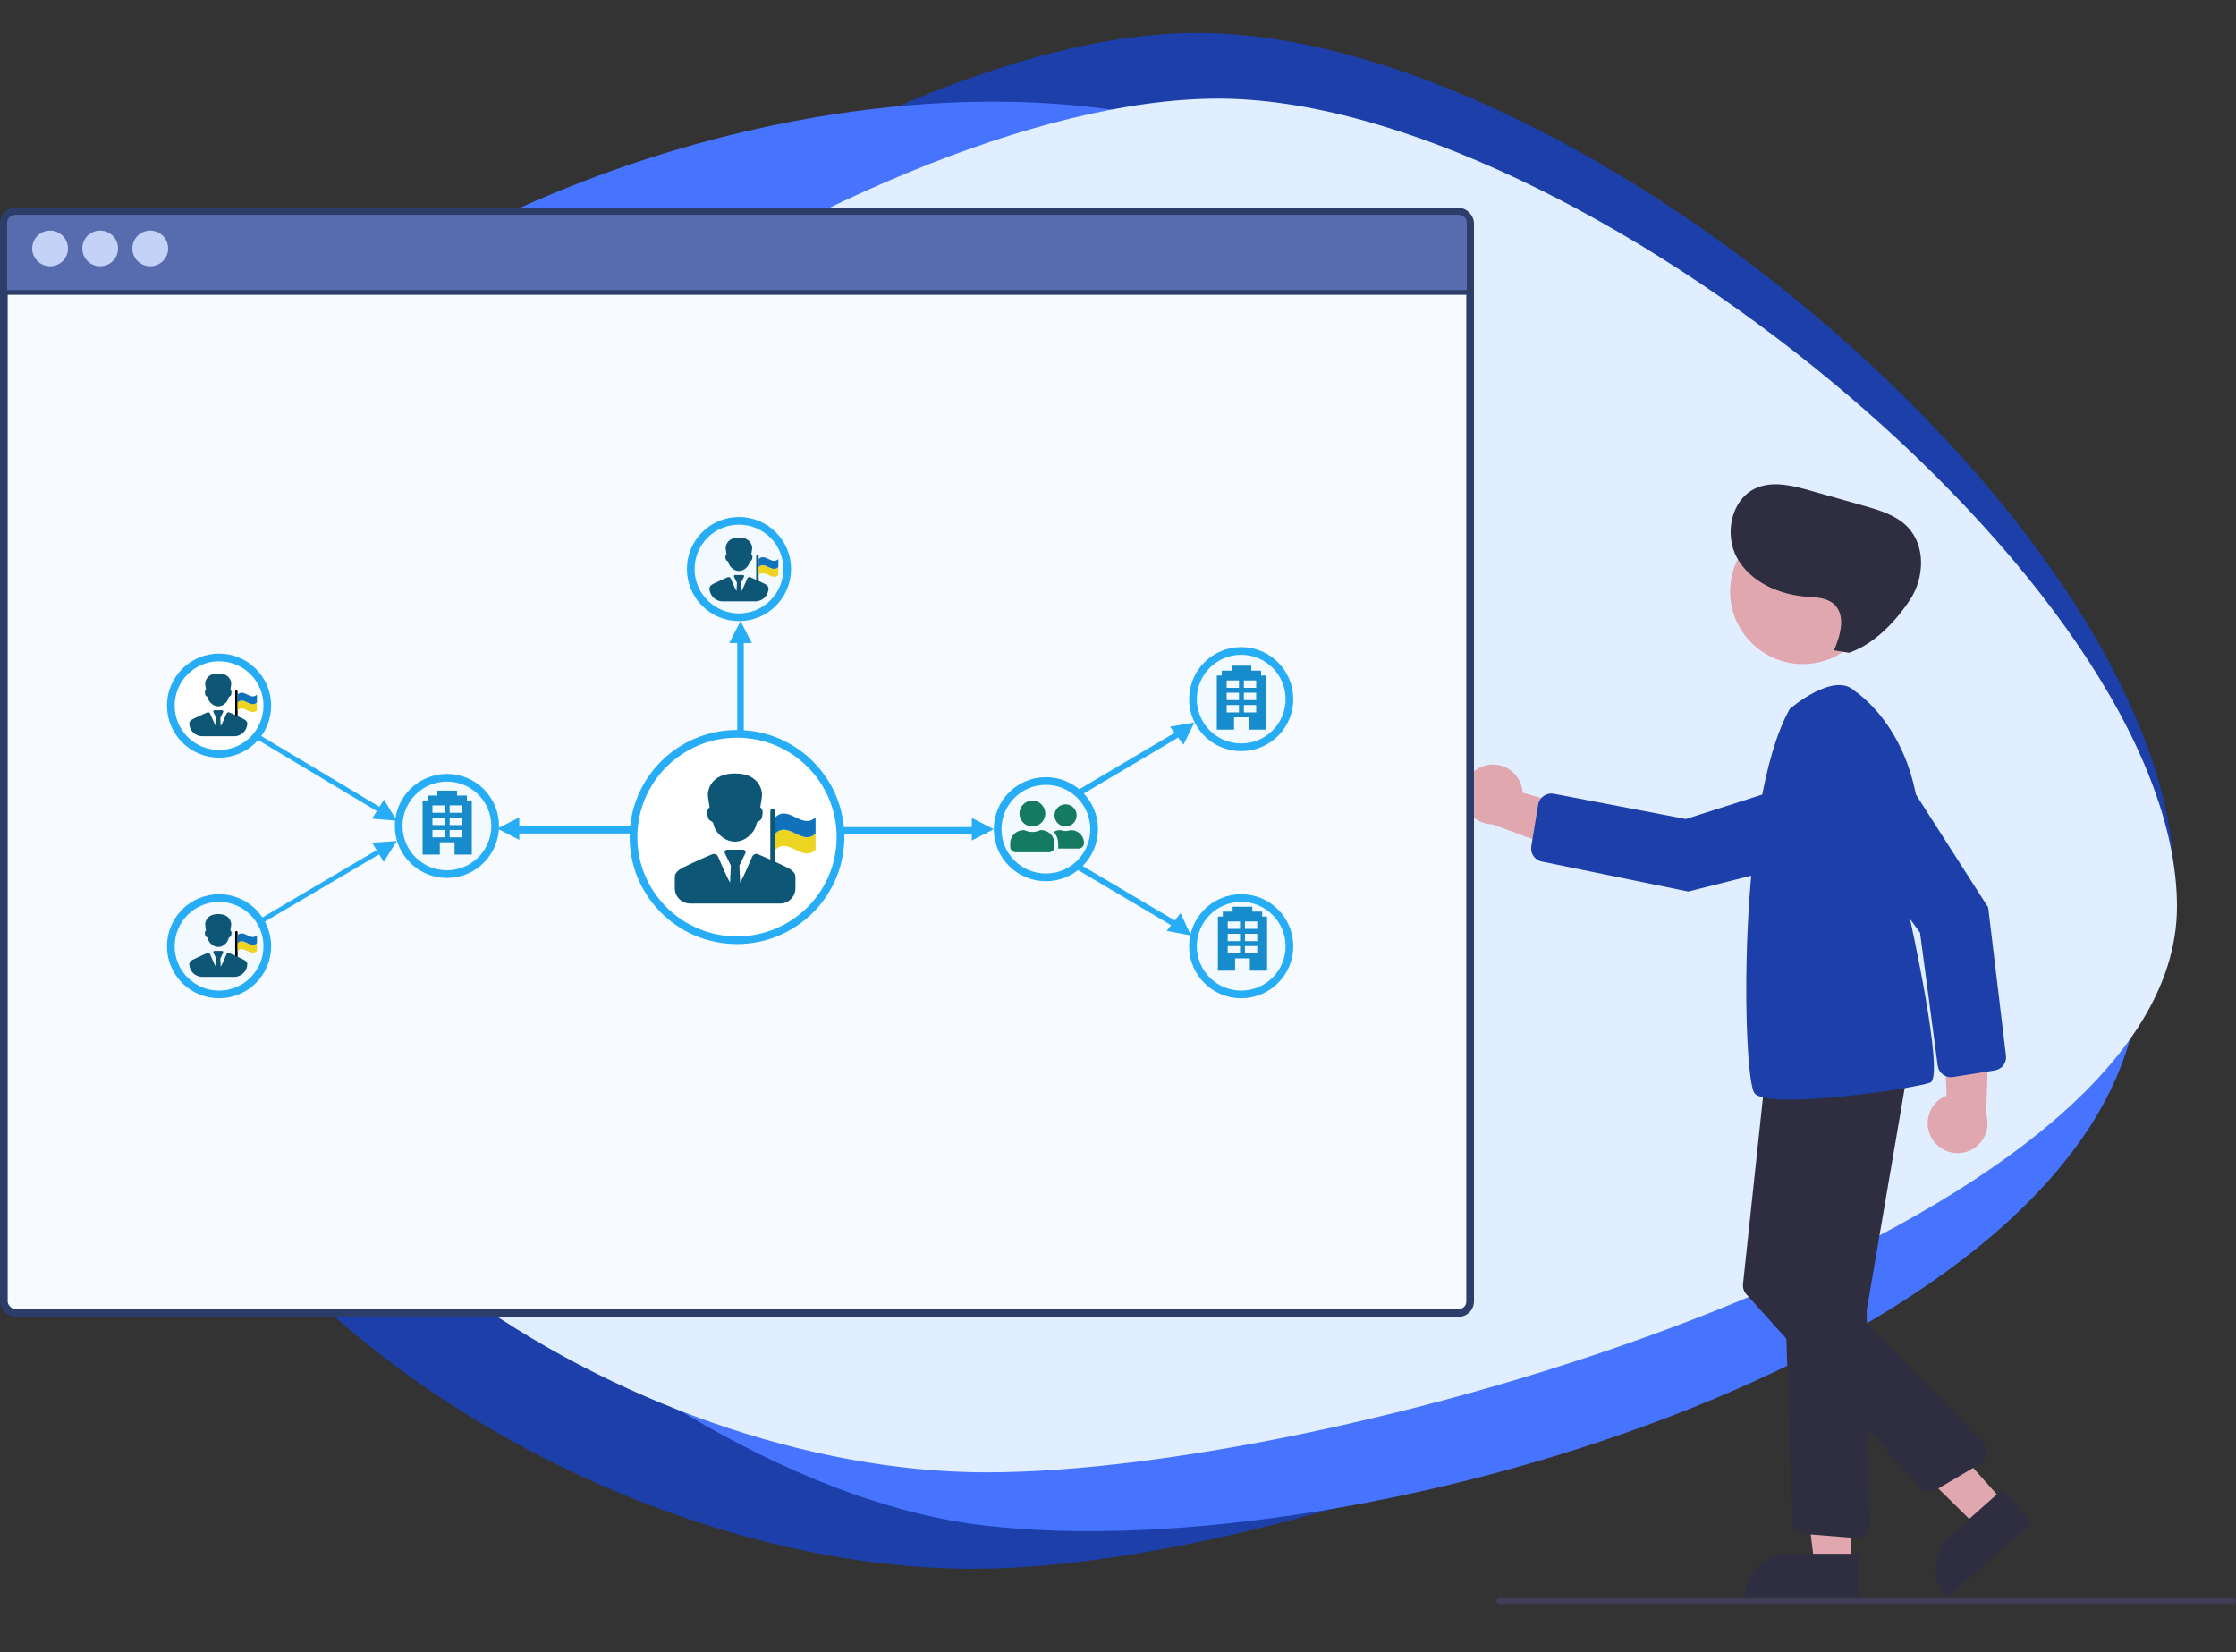 <svg width="582" height="430" viewBox="0 0 582 430" fill="none" xmlns="http://www.w3.org/2000/svg">
<rect x="0" y="0" width="582" height="430" fill="#333333" stroke="none"/>
<path d="M566.001 230.761C566.001 321.622 353.874 408.32 253.241 408.32C152.608 408.32 31.031 327.641 31.031 236.78C31.031 145.92 210.938 8.562 311.571 8.562C412.204 8.562 566.001 139.901 566.001 230.761Z" fill="#1C3FAA"/>
<path d="M556.434 260.094C545.806 350.067 356.042 408.781 256.1 397.044C156.158 385.307 22.454 248.822 33.083 158.849C43.711 68.875 234.86 -10.323 341.929 44.552C417.608 71.568 567.063 170.12 556.434 260.094Z" fill="#4674FF"/>
<path d="M566.635 235.965C566.635 319.854 350.069 383.221 256.856 383.221C163.642 383.221 51.029 308.732 51.029 224.843C51.029 140.954 223.86 25.663 317.073 25.663C410.287 25.663 566.635 152.076 566.635 235.965Z" fill="#E0EEFF"/>
<path d="M386.83 199.191C387.932 198.934 389.078 198.922 390.186 199.156C391.293 199.389 392.336 199.862 393.241 200.541C394.146 201.221 394.891 202.09 395.423 203.088C395.955 204.085 396.261 205.187 396.321 206.316L422.756 213.951L411.876 223.217L388.44 214.546C386.534 214.52 384.704 213.797 383.297 212.513C381.89 211.23 381.003 209.476 380.804 207.583C380.606 205.69 381.109 203.79 382.22 202.244C383.33 200.697 384.971 199.611 386.83 199.191V199.191Z" fill="#E1A7AF"/>
<path d="M502.887 296.395C502.295 295.432 501.922 294.35 501.794 293.227C501.666 292.104 501.786 290.967 502.145 289.895C502.505 288.823 503.096 287.843 503.876 287.024C504.656 286.205 505.607 285.566 506.66 285.154L505.566 257.699L517.808 265.079L516.971 290.019C517.548 291.833 517.438 293.795 516.663 295.533C515.888 297.272 514.501 298.666 512.765 299.452C511.03 300.238 509.065 300.361 507.245 299.798C505.424 299.234 503.874 298.024 502.887 296.395Z" fill="#E1A7AF"/>
<path d="M519.227 278.597L508.344 280.333C507.887 280.406 507.42 280.387 506.971 280.276C506.521 280.166 506.098 279.967 505.727 279.691C505.356 279.415 505.044 279.068 504.81 278.669C504.575 278.271 504.423 277.83 504.362 277.372L499.758 242.749L477.006 211.661C476.163 210.51 475.566 209.198 475.25 207.807C474.935 206.417 474.908 204.976 475.172 203.575C475.435 202.173 475.984 200.841 476.783 199.659C477.582 198.477 478.615 197.472 479.818 196.704L479.818 196.704C482.155 195.213 484.989 194.709 487.697 195.305C490.406 195.901 492.766 197.546 494.26 199.879L517.497 236.185L522.122 274.769C522.151 275.016 522.155 275.264 522.132 275.511C522.06 276.275 521.736 276.993 521.21 277.552C520.684 278.11 519.986 278.478 519.227 278.597Z" fill="#1C3FAA"/>
<path d="M481.708 407.105H472.267L467.775 370.746L481.709 370.747L481.708 407.105Z" fill="#E1A7AF"/>
<path d="M465.521 404.412H483.729V415.858H454.057C454.057 412.823 455.264 409.911 457.414 407.765C459.564 405.618 462.48 404.412 465.521 404.412Z" fill="#2F2E41"/>
<path d="M521.538 390.971L514.484 397.236L488.189 371.349L497.335 363.804L521.538 390.971Z" fill="#E1A7AF"/>
<path d="M507.654 399.699L521.258 387.616L528.878 396.169L506.708 415.859C505.707 414.736 504.938 413.427 504.444 412.007C503.95 410.587 503.741 409.084 503.828 407.583C503.916 406.083 504.299 404.614 504.956 403.261C505.612 401.909 506.529 400.698 507.654 399.699Z" fill="#2F2E41"/>
<path d="M469.248 172.842C479.694 172.842 488.163 164.387 488.163 153.957C488.163 143.528 479.694 135.072 469.248 135.072C458.802 135.072 450.334 143.528 450.334 153.957C450.334 164.387 458.802 172.842 469.248 172.842Z" fill="#E1A7AF"/>
<path d="M482.865 400.297L469.724 399.248C468.875 399.18 468.081 398.803 467.493 398.188C466.905 397.573 466.565 396.763 466.537 395.913L462.869 285.32C462.839 284.466 463.128 283.63 463.679 282.976C464.231 282.322 465.006 281.895 465.854 281.779L492.052 278.129C492.592 278.054 493.142 278.107 493.658 278.283C494.173 278.46 494.639 278.756 495.019 279.147C495.398 279.537 495.68 280.012 495.841 280.531C496.003 281.051 496.039 281.602 495.947 282.138L485.922 340.766C485.895 340.927 485.882 341.09 485.884 341.254L486.606 396.803C486.612 397.261 486.527 397.716 486.356 398.141C486.184 398.566 485.929 398.953 485.607 399.279C485.284 399.606 484.9 399.865 484.476 400.041C484.053 400.218 483.598 400.309 483.139 400.309C483.048 400.309 482.956 400.305 482.865 400.297Z" fill="#2F2E41"/>
<path d="M499.696 387.033L454.554 336.872C454.229 336.511 453.984 336.086 453.834 335.624C453.685 335.163 453.634 334.675 453.685 334.192L459.387 280.827C459.48 279.938 459.916 279.119 460.601 278.544C461.287 277.968 462.169 277.681 463.063 277.742L490.768 279.586C491.297 279.621 491.812 279.777 492.271 280.042C492.731 280.308 493.123 280.675 493.418 281.115C493.713 281.556 493.903 282.058 493.972 282.584C494.042 283.109 493.99 283.644 493.82 284.146L477.22 333.177C477.061 333.644 477.034 334.146 477.142 334.628C477.251 335.11 477.49 335.552 477.834 335.907L516.179 375.585C516.543 375.961 516.816 376.414 516.979 376.911C517.142 377.407 517.19 377.934 517.12 378.452C517.049 378.97 516.863 379.465 516.573 379.9C516.284 380.336 515.899 380.7 515.449 380.966L504.037 387.699C503.347 388.104 502.538 388.259 501.747 388.138C500.957 388.017 500.232 387.626 499.696 387.033L499.696 387.033Z" fill="#2F2E41"/>
<path d="M465.859 184.508C465.859 184.508 477.411 174.512 482.801 179.894C482.801 179.894 507.829 195.657 497.048 238.715C497.048 238.715 506.289 280.235 502.439 281.773C498.588 283.311 459.698 289.078 456.618 284.464C453.538 279.851 451.997 209.112 465.859 184.508Z" fill="#1C3FAA"/>
<path d="M398.581 220.292L400.369 209.433C400.444 208.977 400.61 208.541 400.856 208.15C401.103 207.759 401.426 207.422 401.805 207.157C402.185 206.893 402.613 206.707 403.066 206.611C403.518 206.515 403.986 206.51 404.44 206.597L438.796 213.171L475.525 201.438C476.885 201.003 478.32 200.851 479.742 200.992C481.163 201.133 482.54 201.562 483.788 202.255C485.037 202.947 486.13 203.887 487.001 205.018C487.871 206.148 488.501 207.444 488.85 208.827L488.851 208.826C489.529 211.511 489.112 214.355 487.691 216.733C486.269 219.11 483.96 220.827 481.271 221.504L439.43 232.049L401.304 224.243C401.06 224.193 400.823 224.118 400.596 224.018C399.893 223.709 399.313 223.175 398.948 222.5C398.583 221.825 398.454 221.048 398.581 220.292Z" fill="#1C3FAA"/>
<path d="M477.363 169.276C479.091 165.282 480.554 159.963 477.239 157.139C475.316 155.501 472.546 155.497 470.027 155.294C462.928 154.719 455.622 151.459 452.152 145.249C448.683 139.04 450.62 129.806 457.166 127.005C461.578 125.116 466.636 126.403 471.254 127.71L485.12 131.636C489.24 132.803 493.566 134.089 496.532 137.173C501.263 142.092 500.909 150.407 497.152 156.102C493.395 161.797 487.736 167.736 481.259 169.898L477.363 169.276Z" fill="#2F2E41"/>
<path d="M581.23 417.483H390.247C390.042 417.483 389.847 417.402 389.702 417.258C389.558 417.114 389.477 416.918 389.477 416.715C389.477 416.511 389.558 416.315 389.702 416.171C389.847 416.027 390.042 415.946 390.247 415.946H581.23C581.434 415.946 581.63 416.027 581.775 416.171C581.919 416.315 582 416.511 582 416.715C582 416.918 581.919 417.114 581.775 417.258C581.63 417.402 581.434 417.483 581.23 417.483Z" fill="#3F3D56"/>
<rect x="1" y="55.078" width="381.654" height="286.672" rx="3" fill="#F7FAFF" stroke="#2D3D69" stroke-width="2"/>
<path d="M381.793 74.873H1.863V76.73H381.793V74.873Z" fill="#2D3D69"/>
<path d="M167.915 216.931H132.863C132.695 216.931 132.534 216.833 132.416 216.659C132.297 216.485 132.23 216.249 132.23 216.003C132.23 215.756 132.297 215.52 132.416 215.346C132.534 215.172 132.695 215.074 132.863 215.074H167.915C168.083 215.074 168.244 215.172 168.362 215.346C168.481 215.52 168.547 215.756 168.547 216.003C168.547 216.249 168.481 216.485 168.362 216.659C168.244 216.833 168.083 216.931 167.915 216.931Z" fill="#27ACF6"/>
<path d="M192.752 205.664C192.527 205.664 192.311 205.549 192.152 205.346C191.994 205.142 191.904 204.866 191.904 204.577V166.968C191.904 166.68 191.994 166.404 192.152 166.2C192.311 165.996 192.527 165.882 192.752 165.882C192.976 165.882 193.192 165.996 193.351 166.2C193.51 166.404 193.599 166.68 193.599 166.968V204.577C193.599 204.866 193.51 205.142 193.351 205.346C193.192 205.549 192.976 205.664 192.752 205.664Z" fill="#27ACF6"/>
<path d="M101.781 213.217C101.664 213.217 101.55 213.185 101.45 213.125L66.433 192.156C66.285 192.067 66.178 191.922 66.135 191.753C66.093 191.584 66.118 191.406 66.206 191.256C66.294 191.106 66.437 190.998 66.604 190.954C66.771 190.911 66.948 190.936 67.096 191.025L102.113 211.994C102.236 212.068 102.331 212.18 102.385 212.313C102.438 212.447 102.447 212.595 102.409 212.734C102.371 212.873 102.289 212.995 102.176 213.083C102.062 213.17 101.923 213.217 101.781 213.217Z" fill="#27ACF6"/>
<path d="M66.75 241.072C66.611 241.072 66.476 241.026 66.365 240.943C66.254 240.859 66.175 240.742 66.138 240.608C66.101 240.475 66.109 240.334 66.161 240.206C66.213 240.077 66.306 239.97 66.426 239.9L100.544 219.805C100.688 219.719 100.861 219.695 101.024 219.736C101.187 219.778 101.327 219.882 101.412 220.025C101.498 220.169 101.523 220.341 101.481 220.503C101.439 220.665 101.335 220.803 101.19 220.889L67.072 240.984C66.975 241.041 66.863 241.072 66.75 241.072Z" fill="#27ACF6"/>
<path d="M256.352 216.964H213.663C213.458 216.964 213.263 216.875 213.118 216.716C212.974 216.558 212.893 216.342 212.893 216.118C212.893 215.893 212.974 215.678 213.118 215.519C213.263 215.361 213.458 215.272 213.663 215.272H256.352C256.556 215.272 256.752 215.361 256.896 215.519C257.041 215.678 257.122 215.893 257.122 216.118C257.122 216.342 257.041 216.558 256.896 216.716C256.752 216.875 256.556 216.964 256.352 216.964Z" fill="#27ACF6"/>
<path d="M264.488 216.81C264.319 216.81 264.155 216.754 264.02 216.652C263.886 216.55 263.789 216.407 263.744 216.244C263.7 216.082 263.71 215.909 263.773 215.753C263.836 215.596 263.949 215.465 264.094 215.379L305.537 190.854C305.624 190.803 305.72 190.769 305.82 190.755C305.92 190.74 306.022 190.746 306.12 190.771C306.218 190.796 306.31 190.84 306.391 190.901C306.472 190.961 306.54 191.037 306.592 191.124C306.644 191.211 306.677 191.307 306.692 191.407C306.706 191.507 306.701 191.609 306.676 191.706C306.65 191.804 306.606 191.896 306.546 191.977C306.485 192.058 306.409 192.126 306.322 192.177L264.879 216.702C264.761 216.772 264.626 216.81 264.488 216.81Z" fill="#27ACF6"/>
<path d="M305.929 241.334C305.791 241.334 305.656 241.297 305.537 241.227L264.094 216.702C263.919 216.598 263.791 216.429 263.741 216.231C263.69 216.033 263.72 215.824 263.824 215.648C263.928 215.473 264.098 215.346 264.296 215.296C264.494 215.245 264.704 215.275 264.879 215.379L306.322 239.904C306.467 239.99 306.58 240.121 306.644 240.277C306.707 240.433 306.717 240.606 306.672 240.769C306.628 240.931 306.531 241.075 306.396 241.177C306.262 241.279 306.098 241.334 305.929 241.334V241.334Z" fill="#27ACF6"/>
<path d="M218.765 217.86C218.765 232.688 206.708 244.714 191.829 244.714C176.949 244.714 164.893 232.688 164.893 217.86C164.893 203.031 176.949 191.005 191.829 191.005C206.708 191.005 218.765 203.031 218.765 217.86Z" fill="white" stroke="#27ACF6" stroke-width="2"/>
<rect x="200.5" y="210.433" width="1.308" height="19.531" rx="0.654" fill="#0D5675"/>
<g clip-path="url(#clip0)">
<path d="M201.809 221.173C205.297 217.788 208.787 224.557 212.275 221.173C212.275 219.762 212.275 218.353 212.275 216.942C208.787 220.326 205.297 213.557 201.809 216.942C201.809 218.353 201.809 219.763 201.809 221.173Z" fill="#EDD421"/>
<path d="M201.809 216.941C205.297 213.556 208.787 220.326 212.275 216.941C212.275 215.53 212.275 214.121 212.275 212.71C208.787 216.095 205.297 209.325 201.809 212.71C201.809 214.121 201.809 215.532 201.809 216.941Z" fill="#1072BA"/>
</g>
<path d="M184.078 211.566C184.301 214.438 185.463 213.201 185.703 214.459C186.101 216.551 187.986 218.064 189.159 218.587C189.844 218.891 190.549 219.044 191.29 219.056V219.057C191.292 219.057 191.295 219.057 191.298 219.057C191.3 219.057 191.303 219.057 191.305 219.057V219.056C192.046 219.044 192.751 218.891 193.436 218.587C194.609 218.064 196.494 216.551 196.892 214.459C197.132 213.201 198.294 214.438 198.517 211.566C198.517 210.422 197.882 210.137 197.882 210.137C197.882 210.137 198.205 208.443 198.331 207.14C198.488 205.515 197.366 201.318 191.384 201.318C191.358 201.318 191.334 201.32 191.308 201.32C191.307 201.32 191.306 201.32 191.305 201.32V201.32C191.303 201.32 191.3 201.32 191.298 201.32C191.295 201.32 191.292 201.32 191.29 201.32V201.32C191.289 201.32 191.288 201.32 191.287 201.32C191.262 201.32 191.237 201.318 191.211 201.318C185.229 201.318 184.107 205.515 184.264 207.14C184.39 208.443 184.713 210.137 184.713 210.137C184.713 210.137 184.078 210.422 184.078 211.566Z" fill="#0D5675"/>
<path d="M204.868 225.786C201.851 224.277 197.477 222.393 197.267 222.326C197.265 222.326 197.263 222.325 197.261 222.325C197.138 222.282 197.006 222.258 196.868 222.258C196.356 222.258 195.921 222.581 195.76 223.03L195.757 223.029C194.978 224.873 193.548 228.161 192.659 229.746L192.445 225.302C192.445 225.302 193.779 222.519 193.925 222.264C194.269 221.667 193.959 221.158 193.315 221.158C192.995 221.158 192.196 221.158 191.395 221.158H191.392C191.387 221.158 191.382 221.158 191.377 221.158H191.374C191.363 221.158 191.352 221.158 191.341 221.158C191.33 221.158 191.319 221.158 191.308 221.158H191.305C191.3 221.158 191.295 221.158 191.29 221.158H191.287C190.486 221.158 189.687 221.158 189.367 221.158C188.722 221.158 188.413 221.667 188.756 222.264C188.902 222.519 190.236 225.302 190.236 225.302L190.023 229.746C189.134 228.161 187.704 224.873 186.925 223.029L186.922 223.03C186.761 222.581 186.326 222.258 185.813 222.258C185.676 222.258 185.544 222.282 185.421 222.325C185.419 222.326 185.417 222.326 185.414 222.326C185.205 222.393 180.831 224.277 177.814 225.786C176.458 226.463 175.641 227.306 175.641 228.192C175.641 229.128 175.641 230.177 175.641 231.172C175.641 233.381 177.431 235.172 179.641 235.172H191.276H191.29H191.297H191.305H191.319H191.341H191.363H191.377H191.384H191.392H191.406H203.041C205.25 235.172 207.041 233.381 207.041 231.172C207.041 230.177 207.041 229.128 207.041 228.192C207.041 227.306 206.223 226.463 204.868 225.786Z" fill="#0D5675"/>
<path d="M204.904 148.107C204.904 155.033 199.283 160.65 192.348 160.65C185.412 160.65 179.791 155.033 179.791 148.107C179.791 141.18 185.412 135.564 192.348 135.564C199.283 135.564 204.904 141.18 204.904 148.107Z" fill="#F2FAFF" stroke="#27ACF6" stroke-width="2"/>
<rect x="196.834" y="144.393" width="0.64" height="9.575" rx="0.32" fill="#0D5675"/>
<g clip-path="url(#clip1)">
<path d="M197.474 149.659C199.181 147.999 200.889 151.318 202.596 149.659C202.596 148.967 202.596 148.276 202.596 147.584C200.889 149.244 199.181 145.925 197.474 147.584C197.474 148.276 197.474 148.968 197.474 149.659Z" fill="#EDD421"/>
<path d="M197.474 147.583C199.181 145.924 200.889 149.242 202.596 147.583C202.596 146.891 202.596 146.201 202.596 145.509C200.889 147.168 199.181 143.849 197.474 145.509C197.474 146.201 197.474 146.892 197.474 147.583Z" fill="#1072BA"/>
</g>
<path d="M188.799 144.949C188.908 146.357 189.476 145.75 189.594 146.367C189.789 147.393 190.711 148.135 191.285 148.391C191.62 148.54 191.965 148.615 192.328 148.621V148.621C192.329 148.621 192.33 148.621 192.331 148.621C192.333 148.621 192.334 148.621 192.335 148.621V148.621C192.698 148.615 193.043 148.54 193.378 148.391C193.952 148.135 194.874 147.393 195.069 146.367C195.186 145.75 195.755 146.357 195.864 144.949C195.864 144.388 195.553 144.248 195.553 144.248C195.553 144.248 195.711 143.418 195.773 142.779C195.85 141.982 195.301 139.925 192.374 139.925C192.361 139.925 192.349 139.926 192.337 139.926C192.336 139.926 192.336 139.926 192.335 139.926V139.926C192.334 139.926 192.333 139.926 192.331 139.926C192.33 139.926 192.329 139.926 192.328 139.926V139.926C192.327 139.926 192.327 139.926 192.326 139.926C192.314 139.926 192.302 139.925 192.289 139.925C189.362 139.925 188.813 141.982 188.89 142.779C188.952 143.418 189.109 144.248 189.109 144.248C189.109 144.248 188.799 144.388 188.799 144.949Z" fill="#0D5675"/>
<path d="M198.971 151.92C197.495 151.181 195.355 150.257 195.252 150.224C195.251 150.224 195.25 150.224 195.249 150.223C195.189 150.202 195.124 150.191 195.057 150.191C194.806 150.191 194.593 150.349 194.514 150.569L194.513 150.569C194.132 151.473 193.432 153.085 192.997 153.862L192.893 151.683C192.893 151.683 193.545 150.319 193.617 150.194C193.785 149.901 193.634 149.652 193.318 149.652C193.162 149.652 192.771 149.652 192.379 149.652H192.377C192.375 149.652 192.372 149.652 192.37 149.652H192.368C192.363 149.652 192.358 149.652 192.352 149.652C192.347 149.652 192.342 149.652 192.336 149.652H192.335C192.332 149.652 192.33 149.652 192.327 149.652H192.326C191.934 149.652 191.543 149.652 191.386 149.652C191.071 149.652 190.92 149.901 191.088 150.194C191.159 150.319 191.812 151.683 191.812 151.683L191.707 153.862C191.273 153.085 190.573 151.473 190.191 150.569L190.19 150.569C190.111 150.349 189.898 150.191 189.648 150.191C189.58 150.191 189.516 150.202 189.456 150.223C189.454 150.224 189.454 150.224 189.452 150.224C189.35 150.257 187.21 151.181 185.733 151.92C185.07 152.252 184.67 152.665 184.67 153.1C184.67 154.99 186.202 156.522 188.092 156.522H192.321H192.327H192.331H192.335H192.342H192.352H192.363H192.37H192.373H192.377H192.384H196.613C198.503 156.522 200.035 154.99 200.035 153.1C200.035 152.665 199.635 152.252 198.971 151.92Z" fill="#0D5675"/>
<path d="M284.787 215.821C284.787 222.747 279.166 228.364 272.23 228.364C265.295 228.364 259.674 222.747 259.674 215.821C259.674 208.895 265.295 203.278 272.23 203.278C279.166 203.278 284.787 208.895 284.787 215.821Z" fill="#F2FAFF" stroke="#27ACF6" stroke-width="2"/>
<path d="M128.887 214.975C128.887 221.901 123.266 227.518 116.33 227.518C109.394 227.518 103.773 221.901 103.773 214.975C103.773 208.048 109.394 202.432 116.33 202.432C123.266 202.432 128.887 208.048 128.887 214.975Z" fill="#F2FAFF" stroke="#27ACF6" stroke-width="2"/>
<path d="M69.576 183.657C69.576 190.583 63.955 196.2 57.019 196.2C50.084 196.2 44.463 190.583 44.463 183.657C44.463 176.73 50.084 171.114 57.019 171.114C63.955 171.114 69.576 176.73 69.576 183.657Z" fill="white" stroke="#27ACF6" stroke-width="2"/>
<rect x="61.217" y="179.681" width="0.629" height="9.426" rx="0.315" fill="black"/>
<g clip-path="url(#clip2)">
<path d="M61.847 184.865C63.524 183.231 65.202 186.498 66.879 184.865C66.879 184.184 66.879 183.504 66.879 182.823C65.202 184.456 63.524 181.189 61.847 182.823C61.847 183.504 61.847 184.184 61.847 184.865Z" fill="#EDD421"/>
<path d="M61.847 182.821C63.524 181.188 65.202 184.455 66.879 182.821C66.879 182.14 66.879 181.46 66.879 180.779C65.202 182.413 63.524 179.146 61.847 180.779C61.847 181.46 61.847 182.141 61.847 182.821Z" fill="#1072BA"/>
</g>
<path d="M53.322 180.228C53.429 181.614 53.988 181.017 54.103 181.624C54.295 182.634 55.201 183.364 55.765 183.616C56.094 183.763 56.433 183.837 56.79 183.843V183.843C56.791 183.843 56.792 183.843 56.793 183.843C56.794 183.843 56.796 183.843 56.797 183.843V183.843C57.153 183.837 57.492 183.764 57.821 183.616C58.385 183.364 59.291 182.634 59.483 181.624C59.599 181.017 60.157 181.614 60.264 180.228C60.264 179.676 59.959 179.538 59.959 179.538C59.959 179.538 60.114 178.721 60.175 178.092C60.25 177.308 59.711 175.282 56.835 175.282C56.822 175.282 56.811 175.283 56.798 175.283C56.798 175.283 56.797 175.283 56.797 175.283V175.283C56.796 175.283 56.794 175.283 56.793 175.283C56.792 175.283 56.791 175.283 56.79 175.283V175.283C56.789 175.283 56.789 175.283 56.788 175.283C56.776 175.283 56.764 175.282 56.752 175.282C53.876 175.282 53.336 177.308 53.412 178.092C53.472 178.721 53.627 179.538 53.627 179.538C53.627 179.538 53.322 179.676 53.322 180.228Z" fill="#0D5675"/>
<path d="M63.318 187.091C61.867 186.363 59.764 185.453 59.663 185.421C59.662 185.421 59.661 185.421 59.66 185.42C59.601 185.4 59.538 185.388 59.472 185.388C59.225 185.388 59.016 185.544 58.939 185.761L58.937 185.76C58.563 186.65 57.875 188.237 57.448 189.002L57.345 186.857C57.345 186.857 57.986 185.514 58.057 185.391C58.222 185.103 58.073 184.858 57.763 184.858C57.61 184.858 57.225 184.858 56.84 184.858H56.839C56.836 184.858 56.834 184.858 56.831 184.858H56.83C56.825 184.858 56.819 184.858 56.814 184.858C56.809 184.858 56.804 184.858 56.798 184.858H56.797C56.794 184.858 56.792 184.858 56.79 184.858H56.788C56.403 184.858 56.019 184.858 55.865 184.858C55.555 184.858 55.406 185.103 55.572 185.391C55.642 185.514 56.283 186.857 56.283 186.857L56.18 189.002C55.753 188.237 55.065 186.651 54.691 185.76L54.69 185.761C54.612 185.544 54.403 185.388 54.157 185.388C54.09 185.388 54.027 185.4 53.968 185.42C53.967 185.421 53.966 185.421 53.965 185.421C53.864 185.453 51.761 186.363 50.31 187.091C49.659 187.418 49.266 187.824 49.266 188.252C49.266 190.113 50.774 191.621 52.634 191.621H56.783H56.789H56.793H56.797H56.804H56.814H56.825H56.831H56.835H56.839H56.845H60.994C62.855 191.621 64.363 190.113 64.363 188.252C64.363 187.824 63.969 187.418 63.318 187.091Z" fill="#0D5675"/>
<path d="M69.576 246.293C69.576 253.219 63.955 258.835 57.019 258.835C50.084 258.835 44.463 253.219 44.463 246.293C44.463 239.366 50.084 233.75 57.019 233.75C63.955 233.75 69.576 239.366 69.576 246.293Z" fill="#F2FAFF" stroke="#27ACF6" stroke-width="2"/>
<rect x="61.217" y="242.317" width="0.629" height="9.426" rx="0.315" fill="black"/>
<g clip-path="url(#clip3)">
<path d="M61.847 247.501C63.524 245.867 65.202 249.134 66.879 247.501C66.879 246.82 66.879 246.139 66.879 245.459C65.202 247.092 63.524 243.825 61.847 245.459C61.847 246.139 61.847 246.82 61.847 247.501Z" fill="#EDD421"/>
<path d="M61.847 245.457C63.524 243.823 65.202 247.091 66.879 245.457C66.879 244.776 66.879 244.096 66.879 243.415C65.202 245.049 63.524 241.781 61.847 243.415C61.847 244.096 61.847 244.777 61.847 245.457Z" fill="#1072BA"/>
</g>
<path d="M53.322 242.864C53.429 244.25 53.988 243.653 54.103 244.26C54.295 245.27 55.201 246 55.765 246.252C56.094 246.399 56.433 246.473 56.79 246.479V246.479C56.791 246.479 56.792 246.479 56.793 246.479C56.794 246.479 56.796 246.479 56.797 246.479V246.479C57.153 246.473 57.492 246.399 57.821 246.252C58.385 246 59.291 245.27 59.483 244.26C59.599 243.653 60.157 244.25 60.264 242.864C60.264 242.312 59.959 242.174 59.959 242.174C59.959 242.174 60.114 241.357 60.175 240.728C60.25 239.943 59.711 237.918 56.835 237.918C56.822 237.918 56.811 237.919 56.798 237.919C56.798 237.919 56.797 237.919 56.797 237.919V237.919C56.796 237.919 56.794 237.919 56.793 237.919C56.792 237.919 56.791 237.919 56.79 237.919V237.919C56.789 237.919 56.789 237.919 56.788 237.919C56.776 237.919 56.764 237.918 56.752 237.918C53.876 237.918 53.336 239.944 53.412 240.728C53.472 241.357 53.627 242.174 53.627 242.174C53.627 242.174 53.322 242.312 53.322 242.864Z" fill="#0D5675"/>
<path d="M63.318 249.727C61.867 248.999 59.764 248.089 59.663 248.057C59.662 248.057 59.661 248.057 59.66 248.056C59.601 248.036 59.538 248.024 59.472 248.024C59.225 248.024 59.016 248.18 58.939 248.397L58.937 248.396C58.563 249.286 57.875 250.873 57.448 251.638L57.345 249.493C57.345 249.493 57.986 248.15 58.057 248.027C58.222 247.739 58.073 247.493 57.763 247.493C57.61 247.493 57.225 247.493 56.84 247.493H56.839C56.836 247.493 56.834 247.493 56.831 247.493H56.83C56.825 247.493 56.819 247.493 56.814 247.493C56.809 247.493 56.804 247.493 56.798 247.493H56.797C56.794 247.493 56.792 247.493 56.79 247.493H56.788C56.403 247.493 56.019 247.493 55.865 247.493C55.555 247.493 55.406 247.739 55.572 248.027C55.642 248.15 56.283 249.493 56.283 249.493L56.18 251.638C55.753 250.873 55.065 249.286 54.691 248.396L54.69 248.397C54.612 248.18 54.403 248.024 54.157 248.024C54.09 248.024 54.027 248.036 53.968 248.056C53.967 248.057 53.966 248.057 53.965 248.057C53.864 248.089 51.761 248.999 50.31 249.727C49.659 250.054 49.266 250.46 49.266 250.888C49.266 252.749 50.774 254.257 52.634 254.257H56.783H56.789H56.793H56.797H56.804H56.814H56.825H56.831H56.835H56.839H56.845H60.994C62.855 254.257 64.363 252.749 64.363 250.888C64.363 250.46 63.969 250.054 63.318 249.727Z" fill="#0D5675"/>
<path d="M335.625 181.964C335.625 188.89 330.004 194.507 323.068 194.507C316.133 194.507 310.512 188.89 310.512 181.964C310.512 175.038 316.133 169.421 323.068 169.421C330.004 169.421 335.625 175.038 335.625 181.964Z" fill="#F2FAFF" stroke="#27ACF6" stroke-width="2"/>
<path d="M335.625 246.293C335.625 253.219 330.004 258.835 323.068 258.835C316.133 258.835 310.512 253.219 310.512 246.293C310.512 239.366 316.133 233.75 323.068 233.75C330.004 233.75 335.625 239.366 335.625 246.293Z" fill="#F2FAFF" stroke="#27ACF6" stroke-width="2"/>
<path d="M192.752 161.65L195.687 167.363H189.817L192.752 161.65Z" fill="#27ACF6"/>
<path d="M129.436 215.668L135.166 212.741V218.594L129.436 215.668Z" fill="#27ACF6"/>
<path d="M103.276 218.899L99.875 224.35L96.853 219.332L103.276 218.899Z" fill="#27ACF6"/>
<path d="M103.258 213.619L96.843 213.075L99.952 208.111L103.258 213.619Z" fill="#27ACF6"/>
<path d="M309.986 243.485L303.669 242.292L307.273 237.663L309.986 243.485Z" fill="#27ACF6"/>
<path d="M310.869 188.062L308.045 193.831L304.531 189.134L310.869 188.062Z" fill="#27ACF6"/>
<path d="M258.674 215.821L252.955 218.753V212.889L258.674 215.821Z" fill="#27ACF6"/>
<path fill-rule="evenodd" clip-rule="evenodd" d="M118.961 205.785H113.839V207.065L111.278 207.065V208.345H109.998V222.43H114.479V219.229H118.321V222.43H122.802V208.345H121.522V207.065L118.961 207.065V205.785ZM115.76 209.626H112.559V211.546H115.76V209.626ZM112.559 212.827H115.76V214.747H112.559V212.827ZM115.76 216.028H112.559V217.948H115.76V216.028ZM120.241 209.626H117.04V211.546H120.241V209.626ZM117.04 212.827H120.241V214.747H117.04V212.827ZM120.241 216.028H117.04V217.948H120.241V216.028Z" fill="#168CCD"/>
<path fill-rule="evenodd" clip-rule="evenodd" d="M325.687 173.261H320.566V174.542H318.005V175.822H316.725V189.907H321.206V186.706H325.047V189.907H329.529V175.822H328.248V174.542H325.687V173.261ZM322.486 177.103H319.285V179.023H322.486V177.103ZM319.285 180.304H322.486V182.224H319.285V180.304ZM322.486 183.505H319.285V185.425H322.486V183.505ZM326.968 177.103H323.767V179.023H326.968V177.103ZM323.767 180.304H326.968V182.224H323.767V180.304ZM326.968 183.505H323.767V185.425H326.968V183.505Z" fill="#168CCD"/>
<path fill-rule="evenodd" clip-rule="evenodd" d="M325.963 236H320.841V237.28H318.28V238.561H317V252.645L321.481 252.645V249.444H325.323V252.645L329.804 252.645V238.561H328.524V237.28H325.963V236ZM322.762 239.841H319.561V241.762H322.762V239.841ZM319.561 243.042H322.762V244.963H319.561V243.042ZM322.762 246.243H319.561V248.164H322.762V246.243ZM327.243 239.841H324.042V241.762H327.243V239.841ZM324.043 243.042H327.244V244.963H324.043V243.042ZM327.243 246.243H324.042V248.164H327.243V246.243Z" fill="#168CCD"/>
<path d="M268.711 215.107C270.569 215.107 272.072 213.604 272.072 211.746C272.072 209.889 270.569 208.385 268.711 208.385C266.853 208.385 265.35 209.889 265.35 211.746C265.35 213.604 266.853 215.107 268.711 215.107ZM271.016 216.068H270.767C270.142 216.368 269.449 216.548 268.711 216.548C267.973 216.548 267.283 216.368 266.655 216.068H266.406C264.498 216.068 262.949 217.616 262.949 219.525V220.389C262.949 221.184 263.594 221.829 264.39 221.829H273.032C273.828 221.829 274.473 221.184 274.473 220.389V219.525C274.473 217.616 272.924 216.068 271.016 216.068ZM277.354 215.107C278.944 215.107 280.235 213.817 280.235 212.226C280.235 210.636 278.944 209.345 277.354 209.345C275.763 209.345 274.473 210.636 274.473 212.226C274.473 213.817 275.763 215.107 277.354 215.107ZM278.794 216.068H278.68C278.263 216.212 277.822 216.308 277.354 216.308C276.886 216.308 276.444 216.212 276.027 216.068H275.913C275.301 216.068 274.737 216.245 274.242 216.53C274.974 217.319 275.433 218.366 275.433 219.525V220.677C275.433 220.743 275.418 220.806 275.415 220.869H280.715C281.51 220.869 282.155 220.224 282.155 219.429C282.155 217.571 280.652 216.068 278.794 216.068Z" fill="#157A62"/>
<path d="M1.863 57.941C1.863 56.836 2.759 55.941 3.863 55.941H379.793C380.897 55.941 381.793 56.836 381.793 57.941V75.496H1.863V57.941Z" fill="#566CAE"/>
<path d="M13.037 69.302C15.608 69.302 17.693 67.224 17.693 64.66C17.693 62.096 15.608 60.017 13.037 60.017C10.465 60.017 8.381 62.096 8.381 64.66C8.381 67.224 10.465 69.302 13.037 69.302Z" fill="#C5D2F8"/>
<path d="M26.074 69.302C28.645 69.302 30.73 67.224 30.73 64.66C30.73 62.096 28.645 60.017 26.074 60.017C23.503 60.017 21.418 62.096 21.418 64.66C21.418 67.224 23.503 69.302 26.074 69.302Z" fill="#C5D2F8"/>
<path d="M39.111 69.302C41.682 69.302 43.767 67.224 43.767 64.66C43.767 62.096 41.682 60.017 39.111 60.017C36.54 60.017 34.455 62.096 34.455 64.66C34.455 67.224 36.54 69.302 39.111 69.302Z" fill="#C5D2F8"/>
<defs>
<clipPath id="clip0">
<rect width="10.467" height="10.416" fill="white" transform="matrix(-1 0 0 1 212.275 211.735)"/>
</clipPath>
<clipPath id="clip1">
<rect width="5.122" height="5.107" fill="white" transform="matrix(-1 0 0 1 202.596 145.032)"/>
</clipPath>
<clipPath id="clip2">
<rect width="5.032" height="5.027" fill="white" transform="matrix(-1 0 0 1 66.879 180.309)"/>
</clipPath>
<clipPath id="clip3">
<rect width="5.032" height="5.027" fill="white" transform="matrix(-1 0 0 1 66.879 242.945)"/>
</clipPath>
</defs>
</svg>
